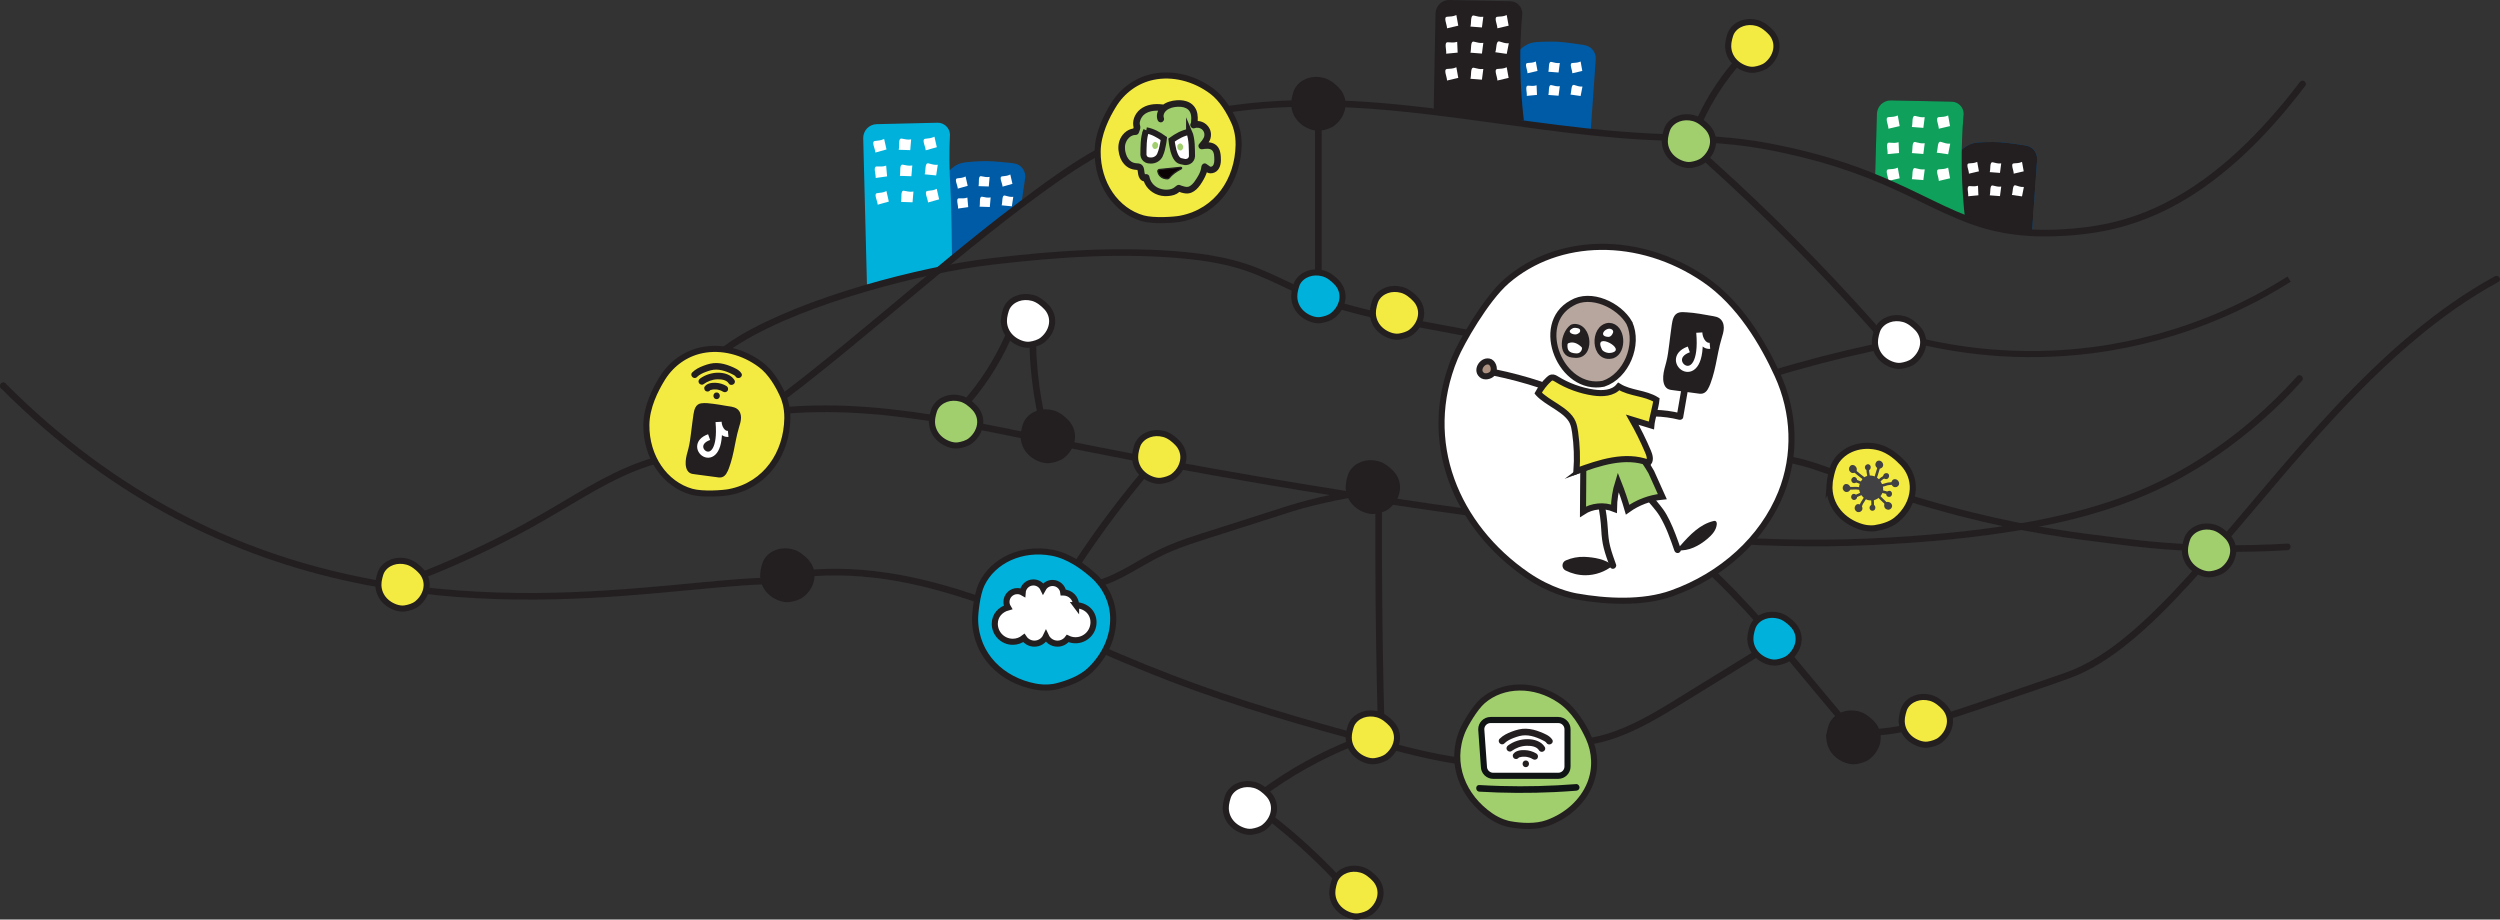 <?xml version="1.0" encoding="UTF-8"?><svg id="Layer_1" xmlns="http://www.w3.org/2000/svg" viewBox="0 0 1887.1 694.12"><rect x="0" y="0" width="1887.1" height="694.12" fill="#333333" stroke="none"/><path d="M2.5,293.78c3.22,0,3.22-5,0-5s-3.22,5,0,5h0Z" fill="#231f20"/><path d="M1727.92,210.68c-27.38,17.32-78.06,44.33-147.21,53.48-58.28,7.71-106.35-.35-136.02-7.74" fill="none" stroke="#231f20" stroke-miterlimit="10" stroke-width="4.6"/><path d="M1486.5,109.15c3.78-1.82,8.48-1.89,17.75-1.96,6.65-.05,12.19.75,23.27,2.36,1.81.26,5.14.79,7.48,3.32,1.86,2.01,2.92,4.75,2.71,7.72l-4,56.62-61.49-15.02,3.58-39.79c.27-3.03,1.57-5.87,3.67-8.08,1.79-1.87,4.1-3.75,7.05-5.17Z" fill="#005ba7"/><path d="M1486.21,123.34c-2.57.27.02,5.17.02,7.75,2.51-.59,5.03-1.17,7.54-1.76-.43-2.38-.86-4.75-1.28-7.13-2.53,1.09-3.53.85-6.28,1.14Z" fill="#fff"/><path d="M1504.26,122.52c-2.53-.52-1.55,4.93-2.32,7.4,2.57.2,5.15.4,7.72.6.31-2.4.62-4.79.94-7.19-2.75.27-3.63-.26-6.33-.81Z" fill="#fff"/><path d="M1520.02,123.34c-2.57.27.02,5.17.02,7.75,2.51-.59,5.03-1.17,7.54-1.76-.43-2.38-.86-4.75-1.28-7.13-2.53,1.09-3.53.85-6.28,1.14Z" fill="#fff"/><path d="M1486.68,140.46c-2.58-.08-.68,5.12-1.02,7.69,2.57-.24,5.14-.49,7.71-.73-.1-2.41-.21-4.83-.31-7.24-2.66.74-3.62.37-6.37.28Z" fill="#fff"/><path d="M1504.26,140.04c-2.53-.52-1.55,4.93-2.32,7.4,2.57.2,5.15.4,7.72.6.31-2.4.62-4.79.94-7.19-2.75.27-3.63-.26-6.33-.81Z" fill="#fff"/><path d="M1521.44,139.92c-2.49-.68-1.87,4.82-2.8,7.23,2.55.37,5.11.73,7.66,1.1.47-2.37.93-4.74,1.4-7.11-2.76.09-3.6-.49-6.26-1.22Z" fill="#fff"/><path d="M1415.39,133.91l1.37-48c.16-5.72,4.91-10.24,10.63-10.12l45.83.94c4.98.1,8.99,4.13,9.06,9.11-1.11,12.5-1.73,26.37-1.48,41.41.25,14.36,1.26,27.61,2.68,39.6-22.82-6.94-45.29-26.01-68.11-32.94Z" fill="#231f20"/><path d="M1425.44,88.44c-2.89.3.02,5.81.03,8.72,2.83-.66,5.65-1.32,8.48-1.98-.48-2.67-.96-5.35-1.44-8.02-2.85,1.23-3.97.96-7.06,1.28Z" fill="#fff"/><path d="M1445.74,87.52c-2.85-.59-1.74,5.55-2.61,8.32,2.89.23,5.78.45,8.68.68.35-2.69.7-5.39,1.05-8.08-3.09.31-4.08-.29-7.12-.91Z" fill="#fff"/><path d="M1463.46,88.44c-2.89.3.02,5.81.03,8.72,2.83-.66,5.65-1.32,8.48-1.98-.48-2.67-.96-5.35-1.44-8.02-2.85,1.23-3.97.96-7.06,1.28Z" fill="#fff"/><path d="M1425.97,107.68c-2.9-.09-.77,5.76-1.15,8.64,2.89-.27,5.78-.55,8.66-.82-.12-2.71-.23-5.43-.35-8.14-2.99.83-4.07.41-7.17.32Z" fill="#fff"/><path d="M1445.74,107.22c-2.85-.59-1.74,5.55-2.61,8.32,2.89.23,5.78.45,8.68.68.35-2.69.7-5.39,1.05-8.08-3.09.31-4.08-.29-7.12-.91Z" fill="#fff"/><path d="M1465.06,107.08c-2.8-.77-2.1,5.42-3.15,8.13,2.87.41,5.74.83,8.62,1.24.52-2.66,1.05-5.33,1.57-7.99-3.1.11-4.05-.55-7.04-1.37Z" fill="#fff"/><path d="M1425.44,127.84c-2.89.3.02,5.81.03,8.72,2.83-.66,5.65-1.32,8.48-1.98-.48-2.67-.96-5.35-1.44-8.02-2.85,1.23-3.97.96-7.06,1.28Z" fill="#fff"/><path d="M1445.74,126.92c-2.85-.59-1.74,5.55-2.61,8.32,2.89.23,5.78.45,8.68.68.35-2.69.7-5.39,1.05-8.08-3.09.31-4.08-.29-7.12-.91Z" fill="#fff"/><path d="M1463.46,127.84c-2.89.3.02,5.81.03,8.72,2.83-.66,5.65-1.32,8.48-1.98-.48-2.67-.96-5.35-1.44-8.02-2.85,1.23-3.97.96-7.06,1.28Z" fill="#fff"/><path d="M1153.31,33.37c3.78-1.82,8.48-1.89,17.75-1.96,6.65-.05,12.19.75,23.27,2.36,1.81.26,5.14.79,7.48,3.32,1.86,2.01,2.92,4.75,2.71,7.72l-3.8,53.85-64.76-7.82,6.65-44.22c.27-3.03,1.57-5.87,3.67-8.08,1.79-1.87,4.1-3.75,7.05-5.17Z" fill="#005ba7"/><path d="M1153.01,47.56c-2.57.27.02,5.17.02,7.75,2.51-.59,5.03-1.17,7.54-1.76-.43-2.38-.86-4.75-1.28-7.13-2.53,1.09-3.53.85-6.28,1.14Z" fill="#fff"/><path d="M1171.07,46.74c-2.53-.52-1.55,4.93-2.32,7.4,2.57.2,5.15.4,7.72.6.31-2.4.62-4.79.94-7.19-2.75.27-3.63-.26-6.33-.81Z" fill="#fff"/><path d="M1186.83,47.56c-2.57.27.02,5.17.02,7.75,2.51-.59,5.03-1.17,7.54-1.76-.43-2.38-.86-4.75-1.28-7.13-2.53,1.09-3.53.85-6.28,1.14Z" fill="#fff"/><path d="M1153.49,64.68c-2.58-.08-.68,5.12-1.02,7.69,2.57-.24,5.14-.49,7.71-.73-.1-2.41-.21-4.83-.31-7.24-2.66.74-3.62.37-6.37.28Z" fill="#fff"/><path d="M1171.07,64.26c-2.53-.52-1.55,4.93-2.32,7.4,2.57.2,5.15.4,7.72.6.31-2.4.62-4.79.94-7.19-2.75.27-3.63-.26-6.33-.81Z" fill="#fff"/><path d="M1188.25,64.14c-2.49-.68-1.87,4.82-2.8,7.23,2.55.37,5.11.73,7.66,1.1.47-2.37.93-4.74,1.4-7.11-2.76.09-3.6-.49-6.26-1.22Z" fill="#fff"/><path d="M1082.2,83.56l1.37-73.44c.16-5.72,4.91-10.24,10.63-10.12l45.83.94c4.98.1,8.99,4.13,9.06,9.11-1.11,12.5-1.73,26.37-1.48,41.41.25,14.36,1.26,27.61,2.68,39.6-24.11-1.57-45.29-.57-68.11-7.5Z" fill="#231f20"/><path d="M1092.25,12.65c-2.89.3.02,5.81.03,8.72,2.83-.66,5.65-1.32,8.48-1.98-.48-2.67-.96-5.35-1.44-8.02-2.85,1.23-3.97.96-7.06,1.28Z" fill="#fff"/><path d="M1112.55,11.73c-2.85-.59-1.74,5.55-2.61,8.32,2.89.23,5.78.45,8.68.68.35-2.69.7-5.39,1.05-8.08-3.09.31-4.08-.29-7.12-.91Z" fill="#fff"/><path d="M1130.26,12.65c-2.89.3.02,5.81.03,8.72,2.83-.66,5.65-1.32,8.48-1.98-.48-2.67-.96-5.35-1.44-8.02-2.85,1.23-3.97.96-7.06,1.28Z" fill="#fff"/><path d="M1092.78,31.9c-2.9-.09-.77,5.76-1.15,8.64,2.89-.27,5.78-.55,8.66-.82-.12-2.71-.23-5.43-.35-8.14-2.99.83-4.07.41-7.17.32Z" fill="#fff"/><path d="M1112.55,31.44c-2.85-.59-1.74,5.55-2.61,8.32,2.89.23,5.78.45,8.68.68.35-2.69.7-5.39,1.05-8.08-3.09.31-4.08-.29-7.12-.91Z" fill="#fff"/><path d="M1131.87,31.3c-2.8-.77-2.1,5.42-3.15,8.13,2.87.41,5.74.83,8.62,1.24.52-2.66,1.05-5.33,1.57-7.99-3.1.11-4.05-.55-7.04-1.37Z" fill="#fff"/><path d="M1092.25,52.06c-2.89.3.02,5.81.03,8.72,2.83-.66,5.65-1.32,8.48-1.98-.48-2.67-.96-5.35-1.44-8.02-2.85,1.23-3.97.96-7.06,1.28Z" fill="#fff"/><path d="M1112.55,51.14c-2.85-.59-1.74,5.55-2.61,8.32,2.89.23,5.78.45,8.68.68.35-2.69.7-5.39,1.05-8.08-3.09.31-4.08-.29-7.12-.91Z" fill="#fff"/><path d="M1130.26,52.06c-2.89.3.02,5.81.03,8.72,2.83-.66,5.65-1.32,8.48-1.98-.48-2.67-.96-5.35-1.44-8.02-2.85,1.23-3.97.96-7.06,1.28Z" fill="#fff"/><path d="M722.29,124.44c3.69-1.98,8.39-2.26,17.65-2.74,6.64-.35,12.21.21,23.35,1.33,1.82.18,5.17.56,7.61,2.98,1.94,1.93,3.12,4.62,3.05,7.59l-2.96,19.99-58.38,46.98-.43-62.42c.14-3.04,1.3-5.94,3.31-8.23,1.7-1.95,3.93-3.93,6.81-5.48Z" fill="#005ba7"/><path d="M722.63,134.62c-2.56.38.24,5.16.37,7.75,2.48-.7,4.97-1.4,7.45-2.09-.53-2.36-1.06-4.71-1.6-7.07-2.48,1.2-3.49,1.01-6.22,1.42Z" fill="#fff"/><path d="M740.63,133.01c-2.55-.41-1.33,5-2,7.49,2.58.09,5.16.17,7.74.26.21-2.41.41-4.81.62-7.22-2.73.39-3.63-.1-6.36-.53Z" fill="#fff"/><path d="M756.41,133.13c-2.56.38.24,5.16.37,7.75,2.48-.7,4.97-1.4,7.45-2.09-.53-2.36-1.06-4.71-1.6-7.07-2.48,1.2-3.49,1.01-6.22,1.42Z" fill="#fff"/><path d="M723.86,149.7c-2.58.04-.45,5.15-.68,7.72,2.56-.36,5.11-.71,7.67-1.07-.21-2.41-.42-4.81-.63-7.22-2.62.86-3.6.53-6.36.57Z" fill="#fff"/><path d="M741.41,148.51c-2.55-.41-1.33,5-2,7.49,2.58.09,5.16.17,7.74.26.21-2.41.41-4.81.62-7.22-2.73.39-3.63-.1-6.36-.53Z" fill="#fff"/><path d="M758.56,147.63c-2.52-.57-1.65,4.9-2.48,7.35,2.57.25,5.14.51,7.7.76.36-2.39.72-4.78,1.08-7.17-2.75.22-3.62-.33-6.31-.94Z" fill="#fff"/><path d="M654.42,214.95l-2.83-110.65c-.09-5.72,4.45-10.45,10.18-10.58l45.83-1.08c4.98-.12,9.16,3.73,9.46,8.7-.55,12.53-.57,26.42.36,41.43.88,14.33,1.18,52.87,1.18,52.87-5.28,3.48-11.64,7.06-19.09,10.18-17.69,7.41-33.89,9.04-45.08,9.13Z" fill="#00b1dc"/><path d="M660.38,106.44c-2.87.43.27,5.81.41,8.71,2.79-.78,5.59-1.57,8.38-2.35-.6-2.65-1.2-5.3-1.8-7.95-2.79,1.35-3.93,1.13-7,1.59Z" fill="#fff"/><path d="M680.62,104.62c-2.87-.46-1.5,5.62-2.24,8.43,2.9.1,5.8.2,8.7.29.23-2.71.46-5.41.69-8.12-3.07.44-4.09-.11-7.15-.6Z" fill="#fff"/><path d="M698.36,104.76c-2.87.43.27,5.81.41,8.71,2.79-.78,5.59-1.57,8.38-2.35-.6-2.65-1.2-5.3-1.8-7.95-2.79,1.35-3.93,1.13-7,1.59Z" fill="#fff"/><path d="M661.76,125.65c-2.91.04-.51,5.79-.76,8.69,2.87-.4,5.75-.8,8.62-1.2-.24-2.71-.47-5.41-.71-8.12-2.95.96-4.04.59-7.15.64Z" fill="#fff"/><path d="M681.49,124.31c-2.87-.46-1.5,5.62-2.24,8.43,2.9.1,5.8.2,8.7.29.23-2.71.46-5.41.69-8.12-3.07.44-4.09-.11-7.15-.6Z" fill="#fff"/><path d="M700.78,123.31c-2.83-.64-1.86,5.51-2.79,8.26,2.89.29,5.77.57,8.66.86.41-2.69.81-5.37,1.22-8.06-3.09.24-4.07-.37-7.1-1.06Z" fill="#fff"/><path d="M662.12,145.8c-2.87.43.27,5.81.41,8.71,2.79-.78,5.59-1.57,8.38-2.35-.6-2.65-1.2-5.3-1.8-7.95-2.79,1.35-3.93,1.13-7,1.59Z" fill="#fff"/><path d="M682.36,143.99c-2.87-.46-1.5,5.62-2.24,8.43,2.9.1,5.8.2,8.7.29.23-2.71.46-5.41.69-8.12-3.07.44-4.09-.11-7.15-.6Z" fill="#fff"/><path d="M700.1,144.12c-2.87.43.27,5.81.41,8.71,2.79-.78,5.59-1.57,8.38-2.35-.6-2.65-1.2-5.3-1.8-7.95-2.79,1.35-3.93,1.13-7,1.59Z" fill="#fff"/><path d="M1486.5,109.15c3.78-1.82,8.48-1.89,17.75-1.96,6.65-.05,12.19.75,23.27,2.36,1.81.26,5.14.79,7.48,3.32,1.86,2.01,2.92,4.75,2.71,7.72l-4,56.62-61.49-15.02,3.58-39.79c.27-3.03,1.57-5.87,3.67-8.08,1.79-1.87,4.1-3.75,7.05-5.17Z" fill="#231f20"/><path d="M1486.21,123.34c-2.57.27.02,5.17.02,7.75,2.51-.59,5.03-1.17,7.54-1.76-.43-2.38-.86-4.75-1.28-7.13-2.53,1.09-3.53.85-6.28,1.14Z" fill="#fff"/><path d="M1504.26,122.52c-2.53-.52-1.55,4.93-2.32,7.4,2.57.2,5.15.4,7.72.6.31-2.4.62-4.79.94-7.19-2.75.27-3.63-.26-6.33-.81Z" fill="#fff"/><path d="M1520.02,123.34c-2.57.27.02,5.17.02,7.75,2.51-.59,5.03-1.17,7.54-1.76-.43-2.38-.86-4.75-1.28-7.13-2.53,1.09-3.53.85-6.28,1.14Z" fill="#fff"/><path d="M1486.68,140.46c-2.58-.08-.68,5.12-1.02,7.69,2.57-.24,5.14-.49,7.71-.73-.1-2.41-.21-4.83-.31-7.24-2.66.74-3.62.37-6.37.28Z" fill="#fff"/><path d="M1504.26,140.04c-2.53-.52-1.55,4.93-2.32,7.4,2.57.2,5.15.4,7.72.6.31-2.4.62-4.79.94-7.19-2.75.27-3.63-.26-6.33-.81Z" fill="#fff"/><path d="M1521.44,139.92c-2.49-.68-1.87,4.82-2.8,7.23,2.55.37,5.11.73,7.66,1.1.47-2.37.93-4.74,1.4-7.11-2.76.09-3.6-.49-6.26-1.22Z" fill="#fff"/><path d="M1415.39,133.91l1.37-48c.16-5.72,4.91-10.24,10.63-10.12l45.83.94c4.98.1,8.99,4.13,9.06,9.11-1.11,12.5-1.73,26.37-1.48,41.41.25,14.36,1.26,27.61,2.68,39.6-22.82-6.94-45.29-26.01-68.11-32.94Z" fill="#0fa15c"/><path d="M1425.44,88.44c-2.89.3.02,5.81.03,8.72,2.83-.66,5.65-1.32,8.48-1.98-.48-2.67-.96-5.35-1.44-8.02-2.85,1.23-3.97.96-7.06,1.28Z" fill="#fff"/><path d="M1445.74,87.52c-2.85-.59-1.74,5.55-2.61,8.32,2.89.23,5.78.45,8.68.68.35-2.69.7-5.39,1.05-8.08-3.09.31-4.08-.29-7.12-.91Z" fill="#fff"/><path d="M1463.46,88.44c-2.89.3.02,5.81.03,8.72,2.83-.66,5.65-1.32,8.48-1.98-.48-2.67-.96-5.35-1.44-8.02-2.85,1.23-3.97.96-7.06,1.28Z" fill="#fff"/><path d="M1425.97,107.68c-2.9-.09-.77,5.76-1.15,8.64,2.89-.27,5.78-.55,8.66-.82-.12-2.71-.23-5.43-.35-8.14-2.99.83-4.07.41-7.17.32Z" fill="#fff"/><path d="M1445.74,107.22c-2.85-.59-1.74,5.55-2.61,8.32,2.89.23,5.78.45,8.68.68.35-2.69.7-5.39,1.05-8.08-3.09.31-4.08-.29-7.12-.91Z" fill="#fff"/><path d="M1465.06,107.08c-2.8-.77-2.1,5.42-3.15,8.13,2.87.41,5.74.83,8.62,1.24.52-2.66,1.05-5.33,1.57-7.99-3.1.11-4.05-.55-7.04-1.37Z" fill="#fff"/><path d="M1425.44,127.84c-2.89.3.02,5.81.03,8.72,2.83-.66,5.65-1.32,8.48-1.98-.48-2.67-.96-5.35-1.44-8.02-2.85,1.23-3.97.96-7.06,1.28Z" fill="#fff"/><path d="M1445.74,126.92c-2.85-.59-1.74,5.55-2.61,8.32,2.89.23,5.78.45,8.68.68.35-2.69.7-5.39,1.05-8.08-3.09.31-4.08-.29-7.12-.91Z" fill="#fff"/><path d="M1463.46,127.84c-2.89.3.02,5.81.03,8.72,2.83-.66,5.65-1.32,8.48-1.98-.48-2.67-.96-5.35-1.44-8.02-2.85,1.23-3.97.96-7.06,1.28Z" fill="#fff"/><path d="M592.68,301.58c16.85-12.72,33.28-25.99,49.59-39.39,17.75-14.58,35.35-29.34,53-44.02,17.04-14.18,34.12-28.32,51.49-42.1s35.94-28.02,54.65-40.97c20.2-13.97,41.49-26.12,64.57-34.67,22.14-8.2,45.33-13.51,68.73-16.53,23.74-3.06,47.73-3.87,71.64-3.22,25.5.7,50.92,3.12,76.24,6.19s52.82,7.12,79.24,10.61,52.54,6.5,78.97,7.98,52.85,1.46,79.02,5.16c12.24,1.73,24.39,4.24,36.41,7.1,10.16,2.41,20.24,5.17,30.19,8.34,15.88,5.05,31.14,11.13,46.15,18.06,12.1,5.58,23.95,11.69,36.08,17.21,11.5,5.23,23.29,9.83,35.6,12.77,14.34,3.43,29.13,4.65,43.86,4.33,14.5-.31,29.13-1.73,43.33-4.73,12.89-2.73,25.42-6.92,37.43-12.32,14.88-6.7,28.85-15.31,41.86-25.15,16.72-12.65,31.92-27.2,45.88-42.83,8.27-9.26,16.1-18.89,23.6-28.77.82-1.08.17-2.8-.9-3.42-1.28-.75-2.6-.18-3.42.9-14.35,18.88-30.03,36.85-47.51,52.9-13.31,12.22-27.7,23.29-43.33,32.4-12.55,7.32-25.2,13.04-38.98,17.32-5.8,1.8-11.69,3.3-17.65,4.5-2.79.56-5.6,1.06-8.41,1.5-.63.1-1.27.19-1.9.28-.3.04-.59.09-.89.13-.2.03-.39.05-.59.08-.67.09.55-.07-.12.02-1.41.19-2.82.36-4.23.52-16.65,1.88-33.53,2.51-50.2.5-.89-.11-1.65-.21-2.17-.28-.84-.12-1.69-.24-2.53-.37-1.69-.26-3.37-.55-5.05-.87-3.2-.61-6.37-1.32-9.52-2.14-6.02-1.56-11.94-3.5-17.75-5.72-5.9-2.26-10.91-4.46-16.82-7.21s-11.64-5.56-17.44-8.38c-13.51-6.57-27.13-12.89-41.14-18.32-18.47-7.16-37.5-12.79-56.82-17.16-12.28-2.78-24.67-5.17-37.17-6.73s-26.18-2.43-39.31-3.02-26.65-1.01-39.95-1.84-26.39-2.02-39.54-3.45c-26.35-2.87-52.58-6.66-78.84-10.25-26.37-3.61-52.78-7.02-79.32-9.08-23.92-1.86-47.96-2.54-71.93-1.34s-47.65,4.25-70.83,9.97c-23.2,5.72-45.73,14.18-66.67,25.72-22,12.12-42.16,27.2-62.17,42.3-16.87,12.73-33.35,25.95-49.69,39.35-17.69,14.5-35.22,29.2-52.8,43.83s-34.22,28.43-51.62,42.28c-7.54,6-15.13,11.94-22.83,17.75-1.08.81-1.64,2.16-.9,3.42.62,1.06,2.34,1.72,3.42.9h0Z" fill="#231f20"/><path d="M1380.95,557.74c6.62-.57,13.25-1.04,19.88-1.47,4.92-.31,9.83-.59,14.74-.97,4.37-.34,8.73-.78,13.07-1.41s8.95-1.53,13.36-2.57c5.82-1.37,11.59-2.99,17.32-4.71,8.09-2.42,16.13-5.03,24.15-7.68,11.38-3.76,22.73-7.64,34.07-11.53,14.97-5.14,30.03-10.08,44.89-15.54,7.97-2.92,15.57-6.77,22.8-11.2,7.96-4.88,15.49-10.45,22.72-16.36,7.89-6.45,15.41-13.35,22.69-20.49,7.89-7.73,15.49-15.73,22.94-23.88,7.97-8.71,15.75-17.59,23.45-26.54,8.1-9.41,16.12-18.89,24.14-28.37s16.68-19.72,25.1-29.52,17.2-19.84,26-29.58,17.99-19.59,27.31-29.08c9.26-9.43,18.75-18.63,28.55-27.49s19.54-17.11,29.83-25.04,20.8-15.29,31.77-22.09c5.28-3.28,10.66-6.41,16.12-9.38,2.83-1.54.31-5.86-2.52-4.32-11.26,6.13-22.14,12.94-32.65,20.28s-21.09,15.54-31.12,23.95-19.82,17.32-29.29,26.45-18.79,18.66-27.85,28.31-17.87,19.44-26.59,29.36-17.06,19.67-25.48,29.59-16.35,19.34-24.55,29-15.75,18.48-23.78,27.58c-7.54,8.55-15.2,17-23.08,25.24-7.34,7.67-14.89,15.17-22.75,22.31-3.68,3.34-7.43,6.6-11.27,9.75s-6.96,5.58-10.91,8.44c-7.1,5.13-14.53,9.82-22.39,13.7-1.86.92-3.74,1.79-5.65,2.62-.2.09-.4.17-.6.25.48-.2-.18.07-.3.12-.49.2-.99.41-1.49.6-.92.37-1.85.72-2.78,1.06-7.72,2.81-15.53,5.4-23.3,8.09-13.34,4.61-26.68,9.22-40.05,13.75-9.53,3.22-19.06,6.42-28.65,9.46-6.72,2.13-13.46,4.2-20.26,6.05-4.93,1.34-9.89,2.55-14.9,3.51-2.12.41-4.25.76-6.38,1.07-.24.03-.48.07-.71.1-.33.05-1.12.14-.27.04-.51.06-1.02.13-1.53.2-1.04.13-2.08.24-3.11.35-4.41.46-8.84.76-13.26,1.04-5.64.36-11.27.7-16.91,1.11-3.51.26-7.01.53-10.51.83-1.35.11-2.5,1.07-2.5,2.5,0,1.26,1.15,2.62,2.5,2.5h0Z" fill="#231f20"/><path d="M614.36,434.88c24.58-1.66,49.22.69,73.28,5.82,24.39,5.19,48.13,13.05,71.39,21.97,23.59,9.05,46.73,19.24,69.92,29.25,23.97,10.35,48.06,20.35,72.63,29.21,25.54,9.21,51.42,17.43,77.47,25.06s52.31,14.69,78.59,21.55c13.02,3.4,26.11,6.33,39.4,8.48,12.84,2.07,25.76,3.58,38.7,4.79s26.26,2.18,39.4,3.18c3.43.26,6.85.53,10.28.8,1.6.13,3.22.34,4.83.35,1.81.02,4-.59,4.02-2.84.01-2.92-4.56-4.26-6.68-5.17s-4.21-1.78-6.31-2.66c-.25-.11-.5-.21-.75-.32-.16-.07-1.01-.43-.32-.13-.57-.24-1.13-.48-1.7-.72-1.09-.47-2.17-.94-3.26-1.42-3.76-1.68-7.5-3.43-10.88-5.79-.41-.29.5.44,0,0-.13-.12-.28-.23-.41-.35-.24-.22-.45-.46-.68-.68-.38-.38.14.28.11.14-.02-.1-.14-.2-.19-.3-.28-.58.13.69,0-.09.03.18.04.81.07.34,0-.18-.18.82-.04.35.12-.41-.34.68-.12.29.27-.48-.44.52-.14.16.47-.55-.49.2.13-.11.13-.06.27-.14.39-.21.61-.36-.5.14.06-.03.87-.26,1.71-.52,2.6-.69.28-.05.55-.1.83-.15.2-.03,1.07-.15.43-.07.77-.1,1.53-.18,2.3-.24,1.35-.12,2.5-1.06,2.5-2.5,0-1.26-1.15-2.62-2.5-2.5-3.38.3-10.26.54-11.33,4.83-.9,3.6,3.29,6.18,5.86,7.7,3.88,2.29,8.07,4.07,12.21,5.84,2.22.95,4.45,1.87,6.68,2.81.11.05.23.1.34.14.32.14-.6-.25-.13-.05.22.09.44.19.66.28.46.19.91.39,1.37.59.76.33,1.51.66,2.26,1.02.57.27,1.14.54,1.69.85.2.11.39.25.59.36.56.31-.5-.51-.07-.04.26.28-.43-.62-.27-.36-.13-.22-.3-.78-.29-1.1,0-.85.46-1.59,1.14-2.01-.33.2.75-.28.4-.16-.58.18.76,0,.12,0-.28,0-.56.02-.84.01-5.21-.12-10.45-.81-15.65-1.21-6.58-.5-13.15-.99-19.73-1.51-26.01-2.05-52.02-4.65-77.54-10.25-13.31-2.92-26.47-6.61-39.64-10.12-13.05-3.48-26.08-7.03-39.07-10.7-26.13-7.38-52.12-15.26-77.82-24.04-24.99-8.53-49.6-18.05-73.9-28.38-23.38-9.93-46.57-20.31-70.11-29.87-23.2-9.42-46.78-18.07-71.02-24.44-23.87-6.27-48.45-10.28-73.16-10.49-6.03-.05-12.06.13-18.07.53-1.35.09-2.5,1.08-2.5,2.5,0,1.28,1.15,2.59,2.5,2.5h0Z" fill="#231f20"/><path d="M592.21,312.34c21.8-1.88,43.74-1.58,65.54.19,21.84,1.77,43.53,4.99,65.08,8.85s43.24,8.42,64.82,12.85c21.66,4.45,43.34,8.77,65.06,12.93,21.72,4.16,43.47,8.18,65.25,12.06s43.58,7.6,65.4,11.18,43.68,7.01,65.55,10.29,43.77,6.42,65.68,9.41,44.03,5.87,66.08,8.56,44.2,5.19,66.35,7.29,44.31,3.81,66.51,4.94c22.18,1.13,44.39,1.68,66.6,1.46s43.34-1.25,64.96-2.84c18.57-1.36,37.12-3.18,55.58-5.66,15.73-2.11,31.39-4.69,46.92-7.99,13.15-2.79,26.2-6.1,39.03-10.08,11.28-3.5,22.37-7.55,33.23-12.2,9.61-4.11,19-8.71,28.13-13.81,11.95-6.68,23.44-14.18,34.47-22.29,14.54-10.69,28.29-22.45,41.08-35.18,4.83-4.8,9.51-9.73,14.07-14.79,2.15-2.39-1.38-5.93-3.54-3.54-10.37,11.51-21.45,22.38-33.19,32.49-13.61,11.72-28.12,22.42-43.39,31.89-8.54,5.3-17.34,10.18-26.37,14.59-10.04,4.91-19.49,8.87-29.99,12.68-11.76,4.27-23.75,7.88-35.86,10.97-14.17,3.62-28.51,6.54-42.92,8.96-16.86,2.83-33.82,4.98-50.83,6.67-20.34,2.02-40.75,3.44-61.16,4.32-22.11.95-44.24,1.06-66.36.5s-44.24-1.78-66.32-3.47-44.16-3.86-66.19-6.32c-22.07-2.46-44.12-5.2-66.14-8.07-21.87-2.85-43.73-5.84-65.56-8.99-21.81-3.14-43.6-6.43-65.37-9.86s-43.51-7.01-65.23-10.74c-21.72-3.72-43.41-7.59-65.08-11.61-21.75-4.03-43.47-8.21-65.16-12.53-21.63-4.31-43.21-8.87-64.83-13.2-21.51-4.31-43.09-8.32-64.84-11.27s-43.49-4.89-65.36-4.95c-10.58-.03-21.16.38-31.69,1.29-1.35.12-2.5,1.07-2.5,2.5,0,1.26,1.15,2.62,2.5,2.5h0Z" fill="#231f20"/><path d="M1271.03,108.23c21.51,18.8,42.52,38.18,62.98,58.12,20.46,19.94,40.38,40.43,59.73,61.45,10.89,11.83,21.6,23.83,32.12,35.99.88,1.02,2.63.91,3.54,0,1.01-1.01.89-2.51,0-3.54-18.7-21.6-37.98-42.69-57.83-63.25s-40.24-40.57-61.17-60.02c-11.78-10.95-23.73-21.71-35.84-32.29-1.02-.89-2.54-1-3.54,0-.91.91-1.02,2.64,0,3.54h0Z" fill="#231f20"/><path d="M542.88,270.39c5.01-4.24,10.53-8.05,16.36-11.63,6.55-4.02,13.34-7.63,20.24-10.99,15.61-7.59,31.83-13.87,48.25-19.46s34.52-10.88,52.07-15.29c15.93-4,31.99-7.48,48.19-10.22,3.46-.58,6.93-1.13,10.4-1.63s6.75-.91,10.62-1.37c12.42-1.47,24.86-2.79,37.32-3.86,24.73-2.13,49.57-3.28,74.4-2.67,12.3.3,24.59,1.01,36.83,2.3s23.59,3.17,35.05,6.37,22.16,7.91,32.82,12.97c9.48,4.49,18.89,9.15,28.73,12.81,18.04,6.71,36.91,11.15,55.72,15.12,19.05,4.02,38.24,7.35,57.36,11.03,4.1.79,8.2,1.6,12.29,2.44,1.32.27,2.7-.39,3.08-1.75.34-1.24-.42-2.8-1.75-3.08-18.43-3.82-36.99-6.97-55.46-10.59-19.52-3.83-39.06-8-58.06-13.96-8.74-2.74-17.26-5.97-25.58-9.81-10.85-5-21.5-10.45-32.62-14.86-22.63-8.97-47.03-11.85-71.17-13.27s-49.97-.98-74.89.68c-12.4.82-24.78,1.94-37.14,3.24-9.81,1.04-19.64,2.1-29.4,3.52-15.55,2.27-30.98,5.37-46.28,8.93-17.5,4.07-34.86,8.8-51.99,14.24-17.14,5.44-34.07,11.59-50.52,18.87-14.09,6.23-28.02,13.28-40.56,22.3-2.69,1.93-5.31,3.96-7.83,6.1-1.03.87-.9,2.64,0,3.54,1.02,1.02,2.5.88,3.54,0h0Z" fill="#231f20"/><path d="M992.68,95.55v122.09c0,3.22,5,3.22,5,0v-122.09c0-3.22-5-3.22-5,0h0Z" fill="#231f20"/><path d="M1038.16,387.63c-.06,21.05,0,42.1.18,63.15s.48,42.1.91,63.15c.24,11.81.52,23.63.83,35.44.09,3.21,5.09,3.22,5,0-.56-21.04-1-42.09-1.32-63.14s-.51-42.1-.59-63.15c-.04-11.82-.04-23.63-.01-35.45,0-3.22-4.99-3.22-5,0h0Z" fill="#231f20"/><path d="M1036.29,368.44c-4.81.22-9.61.96-14.36,1.74-5.99.98-11.94,2.15-17.87,3.42-11.02,2.35-21.92,5.06-32.66,8.5-17.12,5.47-34.23,10.94-51.35,16.42s-33.01,10.09-48.35,17.97c-13.77,7.07-26.63,16.27-41.45,21.12-1.83.6-3.68,1.12-5.55,1.58-3.12.76-1.8,5.58,1.33,4.82,15.27-3.72,28.54-12.41,42.12-19.95,7.16-3.97,14.53-7.45,22.19-10.36s16.08-5.58,24.18-8.17c17.12-5.47,34.23-10.94,51.35-16.42,6.02-1.92,12.01-3.94,18.11-5.58,5.43-1.46,10.9-2.78,16.38-4.01,5.98-1.34,11.99-2.59,18.03-3.68,5.2-.94,9.99-1.75,15.04-2.2.95-.09,1.91-.15,2.86-.2,3.2-.14,3.22-5.14,0-5h0Z" fill="#231f20"/><path d="M814.65,427.8c16.22-24.72,33.93-48.45,53.04-71.01,5.41-6.39,10.94-12.68,16.57-18.89,2.16-2.38-1.37-5.92-3.54-3.54-20.15,22.21-38.95,45.64-56.25,70.14-4.83,6.84-9.54,13.76-14.14,20.77-1.77,2.7,2.56,5.21,4.32,2.52h0Z" fill="#231f20"/><path d="M776.97,251.3c-.08,20.8,2.04,41.6,6.31,61.95,1.2,5.72,2.57,11.4,4.11,17.04.84,3.1,5.67,1.78,4.82-1.33-5.37-19.72-8.69-39.97-9.8-60.38-.32-5.76-.46-11.52-.43-17.28.01-3.22-4.99-3.22-5,0h0Z" fill="#231f20"/><path d="M758.76,253.22c-8.21,18.44-19.22,35.62-32.66,50.69-3.8,4.26-7.78,8.35-11.93,12.26-2.34,2.21,1.2,5.74,3.54,3.54,14.93-14.09,27.69-30.51,37.65-48.46,2.8-5.05,5.37-10.23,7.72-15.51.55-1.23.36-2.69-.9-3.42-1.07-.62-2.87-.34-3.42.9h0Z" fill="#231f20"/><path d="M1030.5,554.43c-24.74,8.86-48.34,20.85-70.02,35.71-6.13,4.2-12.09,8.63-17.9,13.26-1.06.84-.88,2.66,0,3.54,1.04,1.04,2.48.84,3.54,0,20.11-15.99,42.32-29.36,65.81-39.75,6.54-2.89,13.18-5.52,19.91-7.93,1.27-.45,2.12-1.7,1.75-3.08-.34-1.23-1.8-2.2-3.08-1.75h0Z" fill="#231f20"/><path d="M942.2,607.93c18.54,13.21,36.05,27.87,52.33,43.78,4.57,4.47,9.04,9.04,13.42,13.7,2.21,2.35,5.74-1.19,3.54-3.54-15.73-16.76-32.74-32.29-50.87-46.42-5.21-4.06-10.5-8.01-15.88-11.84-1.1-.78-2.78-.19-3.42.9-.73,1.26-.21,2.63.9,3.42h0Z" fill="#231f20"/><path d="M1281.18,425.08c16.42,14.84,31.76,30.81,46.47,47.34,14.51,16.31,28.42,33.14,42.38,49.93,8.01,9.64,16.03,19.27,24.18,28.79.88,1.03,2.63.9,3.54,0,1.02-1.02.88-2.51,0-3.54-14.42-16.85-28.44-34.03-42.7-51.01-14.02-16.69-28.3-33.19-43.43-48.91-8.67-9.01-17.62-17.76-26.9-26.14-2.38-2.15-5.93,1.37-3.54,3.54h0Z" fill="#231f20"/><path d="M1342.25,348.41c17,1.3,33.02,8.06,48.92,13.73s31.14,10.78,46.87,15.64c13.44,4.15,26.97,8.03,40.58,11.57,11.63,3.02,23.33,5.79,35.09,8.27,10.05,2.12,20.14,4.02,30.27,5.72,8.82,1.48,17.66,2.79,26.52,3.99,7.95,1.08,15.91,2.07,23.87,3.07,9.94,1.24,19.87,2.48,29.84,3.4,13.58,1.25,27.19,2.07,40.82,2.48,16.19.48,32.4.37,48.59-.3,4.33-.18,8.65-.4,12.97-.66,3.2-.19,3.22-5.19,0-5-16.77,1-33.58,1.42-50.39,1.2-14.28-.19-28.55-.82-42.78-1.93-11.27-.88-22.5-2.09-33.71-3.51-7.6-.96-15.2-1.89-22.8-2.89-1.01-.13-2.02-.27-3.02-.4-.23-.03-.45-.06-.68-.09-.11-.02-.23-.03-.34-.05.48.06.08.01-.02,0-.53-.07-1.07-.14-1.6-.22-2.1-.29-4.2-.58-6.3-.88-4.41-.63-8.82-1.29-13.22-1.99-9.85-1.56-19.67-3.32-29.45-5.28-11.38-2.28-22.7-4.83-33.96-7.63-13.17-3.27-26.27-6.88-39.28-10.76-15.24-4.54-30.36-9.45-45.38-14.65-8.19-2.83-16.32-5.81-24.48-8.72-8.02-2.87-16.14-5.59-24.49-7.33-4.11-.85-8.27-1.46-12.45-1.78-1.35-.1-2.5,1.22-2.5,2.5,0,1.44,1.15,2.4,2.5,2.5h0Z" fill="#231f20"/><path d="M1333.83,285.97c26.08-8.04,52.49-14.99,79.15-20.78,7.46-1.62,14.94-3.15,22.43-4.6,1.33-.26,2.08-1.85,1.75-3.08-.38-1.39-1.74-2-3.08-1.75-26.79,5.17-53.37,11.46-79.63,18.89-7.35,2.08-14.67,4.24-21.96,6.49-3.07.95-1.76,5.77,1.33,4.82h0Z" fill="#231f20"/><path d="M1282.86,97.56c6.81-16.35,16.1-31.75,27.38-45.39,3.25-3.93,6.66-7.72,10.22-11.36,2.25-2.3-1.28-5.84-3.54-3.54-12.89,13.19-23.83,28.31-32.29,44.7-2.4,4.66-4.59,9.43-6.6,14.27-.52,1.25.56,2.75,1.75,3.08,1.44.4,2.55-.49,3.08-1.75h0Z" fill="#231f20"/><path d="M1185.75,563.23c21.11.01,41.05-7.91,59.37-17.79,9.42-5.08,18.53-10.72,27.64-16.33,10.02-6.17,20.05-12.34,30.07-18.51,11.29-6.95,22.59-13.9,33.88-20.86,2.74-1.68.23-6.01-2.52-4.32-19.9,12.25-39.81,24.51-59.71,36.76-17.83,10.97-35.69,22.6-55.48,29.76-10.68,3.86-21.85,6.29-33.24,6.28-3.22,0-3.22,5,0,5h0Z" fill="#231f20"/><path d="M516.04,341.1c-14.63,1.42-28.68,5.59-42.17,11.31s-26.5,13.01-39.21,20.48c-13.11,7.71-26.11,15.58-39.46,22.86s-28.14,14.7-42.57,21.32c-14.45,6.63-29.12,12.75-43.99,18.35-1.83.69-3.66,1.37-5.5,2.05-1.27.47-2.13,1.7-1.75,3.08.34,1.22,1.8,2.21,3.08,1.75,14.95-5.5,29.72-11.5,44.27-18,14.42-6.44,28.63-13.37,42.58-20.78s26.83-15,40.05-22.86,25.25-14.88,38.54-21.04,26.78-10.81,41.04-12.9c1.69-.25,3.39-.44,5.1-.61,1.34-.13,2.5-1.06,2.5-2.5,0-1.25-1.15-2.63-2.5-2.5h0Z" fill="#231f20"/><path d="M584.36,436c-11.44,0-22.87.81-34.27,1.75-14.08,1.16-28.15,2.58-42.22,3.89-16.25,1.51-32.51,2.91-48.8,3.95-18.23,1.17-36.49,1.91-54.75,2.02-19.7.12-39.41-.48-59.06-1.97-21.03-1.59-41.78-4.19-62.5-7.98-21.94-4.02-43.64-9.34-64.91-16.05-22.66-7.15-44.82-15.88-66.24-26.17-23.04-11.07-45.21-23.91-66.33-38.3-23.17-15.8-45.03-33.48-65.52-52.62-5.26-4.91-10.42-9.92-15.5-15.02-2.27-2.28-5.81,1.25-3.54,3.54,10.43,10.47,21.24,20.57,32.43,30.23s21.7,18.04,33.05,26.43c10.77,7.96,21.83,15.52,33.18,22.63s22.1,13.29,33.51,19.29,22.06,11.08,33.38,16,22.2,9.21,33.53,13.22c10.89,3.85,21.9,7.33,33.02,10.44s21.68,5.7,32.64,8.03c10.64,2.27,21.35,4.23,32.11,5.88,10.56,1.62,21.17,2.97,31.8,4.04s20.52,1.81,30.8,2.36,19.79.84,29.7.96,19.08.05,28.62-.17c9.14-.21,18.27-.57,27.39-1.04,8.68-.45,17.36-1.01,26.03-1.66,8.18-.61,16.36-1.29,24.53-2.02,7.63-.68,15.26-1.4,22.89-2.12,7.07-.67,14.14-1.35,21.21-1.98,6.39-.57,12.78-1.11,19.18-1.56,5.7-.4,11.41-.73,17.12-.9,2.51-.07,5.01-.12,7.52-.12,3.22,0,3.22-5,0-5h0Z" fill="#231f20"/><path d="M1098.24,269.95c-26.35,63.57,1.14,127.49,54.34,164.11,17.72,12.2,33.8,15.5,37.08,16.09,22.93,4.15,50.53,5.46,72.26-2.27,38.08-13.54,68.65-41.34,82.48-75.73,11.58-28.81,10.27-60.78-2.68-89.12-10.66-23.33-28.29-53.85-55.08-72.11-49.24-33.56-110.45-32.4-149.32,1.24-15.77,13.64-34.52,46.78-39.08,57.78Z" fill="#fff" stroke="#231f20" stroke-miterlimit="10" stroke-width="4.6"/><path d="M1103.95,551.66c-10.31,24.87.45,49.87,21.26,64.2,6.93,4.77,13.22,6.06,14.5,6.29,8.97,1.62,19.77,2.14,28.27-.89,14.9-5.3,26.86-16.17,32.27-29.62,4.53-11.27,4.02-23.78-1.05-34.86-4.17-9.12-11.07-21.07-21.55-28.21-19.26-13.13-43.2-12.67-58.41.49-6.17,5.34-13.5,18.3-15.29,22.6Z" fill="#a1cf6d" stroke="#231f20" stroke-miterlimit="10" stroke-width="4.6"/><path d="M736.04,468.03c.58,26.91,20.49,45.47,45.3,50.21,8.27,1.58,14.55.23,15.81-.08,8.86-2.13,18.96-6,25.52-12.19,11.5-10.85,18.07-25.62,17.61-40.11-.39-12.14-5.89-23.38-15-31.49-7.49-6.67-18.61-14.83-31.08-17.15-22.92-4.26-44.65,5.79-53.27,23.96-3.5,7.37-4.99,22.19-4.89,26.84Z" fill="#00b1dc" stroke="#231f20" stroke-miterlimit="10" stroke-width="4.6"/><path d="M1380.98,365.35c-1.04,16.23,10,28.43,24.7,32.56,4.9,1.37,8.75.88,9.52.77,5.45-.83,11.72-2.64,15.99-6.03,7.48-5.94,12.2-14.5,12.66-23.24.39-7.33-2.35-14.38-7.41-19.73-4.17-4.4-10.45-9.88-17.83-11.92-13.58-3.74-27.18,1.19-33.31,11.69-2.48,4.26-4.15,13.1-4.33,15.91Z" fill="#f4eb42" stroke="#231f20" stroke-miterlimit="10" stroke-width="4.6"/><path d="M1415.3,256.83c-.6,9.4,5.79,16.45,14.29,18.84,2.83.8,5.06.51,5.51.44,3.15-.48,6.78-1.53,9.26-3.49,4.33-3.44,7.06-8.39,7.33-13.45.23-4.24-1.36-8.32-4.29-11.42-2.41-2.55-6.05-5.72-10.32-6.9-7.86-2.17-15.73.69-19.28,6.77-1.44,2.46-2.4,7.58-2.5,9.21Z" fill="#fff" stroke="#231f20" stroke-miterlimit="10" stroke-width="4.6"/><path d="M1435.52,542.77c-.6,9.4,5.79,16.45,14.29,18.84,2.83.8,5.06.51,5.51.44,3.15-.48,6.78-1.53,9.26-3.49,4.33-3.44,7.06-8.39,7.33-13.45.23-4.24-1.36-8.32-4.29-11.42-2.41-2.55-6.05-5.72-10.32-6.9-7.86-2.17-15.73.69-19.28,6.77-1.44,2.46-2.4,7.58-2.5,9.21Z" fill="#f4eb42" stroke="#231f20" stroke-miterlimit="10" stroke-width="4.6"/><path d="M1304.54,33.32c-.6,9.4,5.79,16.45,14.29,18.84,2.83.8,5.06.51,5.51.44,3.15-.48,6.78-1.53,9.26-3.49,4.33-3.44,7.06-8.39,7.33-13.45.23-4.24-1.36-8.32-4.29-11.42-2.41-2.55-6.05-5.72-10.32-6.9-7.86-2.17-15.73.69-19.28,6.77-1.44,2.46-2.4,7.58-2.5,9.21Z" fill="#f4eb42" stroke="#231f20" stroke-miterlimit="10" stroke-width="4.6"/><path d="M1256.69,105.19c-.6,9.4,5.79,16.45,14.29,18.84,2.83.8,5.06.51,5.51.44,3.15-.48,6.78-1.53,9.26-3.49,4.33-3.44,7.06-8.39,7.33-13.45.23-4.24-1.36-8.32-4.29-11.42-2.41-2.55-6.05-5.72-10.32-6.9-7.86-2.17-15.73.69-19.28,6.77-1.44,2.46-2.4,7.58-2.5,9.21Z" fill="#a1cf6d" stroke="#231f20" stroke-miterlimit="10" stroke-width="4.6"/><path d="M1649.31,414.12c-.6,9.4,5.79,16.45,14.29,18.84,2.83.8,5.06.51,5.51.44,3.15-.48,6.78-1.53,9.26-3.49,4.33-3.44,7.06-8.39,7.33-13.45.23-4.24-1.36-8.32-4.29-11.42-2.41-2.55-6.05-5.72-10.32-6.9-7.86-2.17-15.73.69-19.28,6.77-1.44,2.46-2.4,7.58-2.5,9.21Z" fill="#a1cf6d" stroke="#231f20" stroke-miterlimit="10" stroke-width="4.6"/><path d="M977,77.03c-.6,9.4,5.79,16.45,14.29,18.84,2.83.8,5.06.51,5.51.44,3.15-.48,6.78-1.53,9.26-3.49,4.33-3.44,7.06-8.39,7.33-13.45.23-4.24-1.36-8.32-4.29-11.42-2.41-2.55-6.05-5.72-10.32-6.9-7.86-2.17-15.73.69-19.28,6.77-1.44,2.46-2.4,7.58-2.5,9.21Z" fill="#231f20" stroke="#231f20" stroke-miterlimit="10" stroke-width="4.6"/><path d="M977,222.34c-.6,9.4,5.79,16.45,14.29,18.84,2.83.8,5.06.51,5.51.44,3.15-.48,6.78-1.53,9.26-3.49,4.33-3.44,7.06-8.39,7.33-13.45.23-4.24-1.36-8.32-4.29-11.42-2.41-2.55-6.05-5.72-10.32-6.9-7.86-2.17-15.73.69-19.28,6.77-1.44,2.46-2.4,7.58-2.5,9.21Z" fill="#00b1dc" stroke="#231f20" stroke-miterlimit="10" stroke-width="4.6"/><path d="M1036.33,234.79c-.6,9.4,5.79,16.45,14.29,18.84,2.83.8,5.06.51,5.51.44,3.15-.48,6.78-1.53,9.26-3.49,4.33-3.44,7.06-8.39,7.33-13.45.23-4.24-1.36-8.32-4.29-11.42-2.41-2.55-6.05-5.72-10.32-6.9-7.86-2.17-15.73.69-19.28,6.77-1.44,2.46-2.4,7.58-2.5,9.21Z" fill="#f4eb42" stroke="#231f20" stroke-miterlimit="10" stroke-width="4.6"/><path d="M1018.11,366.33c-.6,9.4,5.79,16.45,14.29,18.84,2.83.8,5.06.51,5.51.44,3.15-.48,6.78-1.53,9.26-3.49,4.33-3.44,7.06-8.39,7.33-13.45.23-4.24-1.36-8.32-4.29-11.42-2.41-2.55-6.05-5.72-10.32-6.9-7.86-2.17-15.73.69-19.28,6.77-1.44,2.46-2.4,7.58-2.5,9.21Z" fill="#231f20" stroke="#231f20" stroke-miterlimit="10" stroke-width="4.6"/><path d="M1018.11,555.24c-.6,9.4,5.79,16.45,14.29,18.84,2.83.8,5.06.51,5.51.44,3.15-.48,6.78-1.53,9.26-3.49,4.33-3.44,7.06-8.39,7.33-13.45.23-4.24-1.36-8.32-4.29-11.42-2.41-2.55-6.05-5.72-10.32-6.9-7.86-2.17-15.73.69-19.28,6.77-1.44,2.46-2.4,7.58-2.5,9.21Z" fill="#f4eb42" stroke="#231f20" stroke-miterlimit="10" stroke-width="4.6"/><path d="M925.29,608.54c-.6,9.4,5.79,16.45,14.29,18.84,2.83.8,5.06.51,5.51.44,3.15-.48,6.78-1.53,9.26-3.49,4.33-3.44,7.06-8.39,7.33-13.45.23-4.24-1.36-8.32-4.29-11.42-2.41-2.55-6.05-5.72-10.32-6.9-7.86-2.17-15.73.69-19.28,6.77-1.44,2.46-2.4,7.58-2.5,9.21Z" fill="#fff" stroke="#231f20" stroke-miterlimit="10" stroke-width="4.6"/><path d="M1005.7,672.43c-.6,9.4,5.79,16.45,14.29,18.84,2.83.8,5.06.51,5.51.44,3.15-.48,6.78-1.53,9.26-3.49,4.33-3.44,7.06-8.39,7.33-13.45.23-4.24-1.36-8.32-4.29-11.42-2.41-2.55-6.05-5.72-10.32-6.9-7.86-2.17-15.73.69-19.28,6.77-1.44,2.46-2.4,7.58-2.5,9.21Z" fill="#f4eb42" stroke="#231f20" stroke-miterlimit="10" stroke-width="4.6"/><path d="M576.15,432.87c-.6,9.4,5.79,16.45,14.29,18.84,2.83.8,5.06.51,5.51.44,3.15-.48,6.78-1.53,9.26-3.49,4.33-3.44,7.06-8.39,7.33-13.45.23-4.24-1.36-8.32-4.29-11.42-2.41-2.55-6.05-5.72-10.32-6.9-7.86-2.17-15.73.69-19.28,6.77-1.44,2.46-2.4,7.58-2.5,9.21Z" fill="#231f20" stroke="#231f20" stroke-miterlimit="10" stroke-width="4.6"/><path d="M856.86,343.62c-.6,9.4,5.79,16.45,14.29,18.84,2.83.8,5.06.51,5.51.44,3.15-.48,6.78-1.53,9.26-3.49,4.33-3.44,7.06-8.39,7.33-13.45.23-4.24-1.36-8.32-4.29-11.42-2.41-2.55-6.05-5.72-10.32-6.9-7.86-2.17-15.73.69-19.28,6.77-1.44,2.46-2.4,7.58-2.5,9.21Z" fill="#f4eb42" stroke="#231f20" stroke-miterlimit="10" stroke-width="4.6"/><path d="M772.78,327.96c-.6,9.4,5.79,16.45,14.29,18.84,2.83.8,5.06.51,5.51.44,3.15-.48,6.78-1.53,9.26-3.49,4.33-3.44,7.06-8.39,7.33-13.45.23-4.24-1.36-8.32-4.29-11.42-2.41-2.55-6.05-5.72-10.32-6.9-7.86-2.17-15.73.69-19.28,6.77-1.44,2.46-2.4,7.58-2.5,9.21Z" fill="#231f20" stroke="#231f20" stroke-miterlimit="10" stroke-width="4.6"/><path d="M757.82,240.89c-.6,9.4,5.79,16.45,14.29,18.84,2.83.8,5.06.51,5.51.44,3.15-.48,6.78-1.53,9.26-3.49,4.33-3.44,7.06-8.39,7.33-13.45.23-4.24-1.36-8.32-4.29-11.42-2.41-2.55-6.05-5.72-10.32-6.9-7.86-2.17-15.73.69-19.28,6.77-1.44,2.46-2.4,7.58-2.5,9.21Z" fill="#fff" stroke="#231f20" stroke-miterlimit="10" stroke-width="4.6"/><path d="M285.66,440c-.6,9.4,5.79,16.45,14.29,18.84,2.83.8,5.06.51,5.51.44,3.15-.48,6.78-1.53,9.26-3.49,4.33-3.44,7.06-8.39,7.33-13.45.23-4.24-1.36-8.32-4.29-11.42-2.41-2.55-6.05-5.72-10.32-6.9-7.86-2.17-15.73.69-19.28,6.77-1.44,2.46-2.4,7.58-2.5,9.21Z" fill="#f4eb42" stroke="#231f20" stroke-miterlimit="10" stroke-width="4.6"/><path d="M703.52,316.91c-.6,9.4,5.79,16.45,14.29,18.84,2.83.8,5.06.51,5.51.44,3.15-.48,6.78-1.53,9.26-3.49,4.33-3.44,7.06-8.39,7.33-13.45.23-4.24-1.36-8.32-4.29-11.42-2.41-2.55-6.05-5.72-10.32-6.9-7.86-2.17-15.73.69-19.28,6.77-1.44,2.46-2.4,7.58-2.5,9.21Z" fill="#a1cf6d" stroke="#231f20" stroke-miterlimit="10" stroke-width="4.6"/><path d="M891.36,165.05c27.64-5.43,43.19-29.28,43.62-55.71.14-8.8-2.38-15.03-2.92-16.28-3.78-8.75-9.59-18.46-17.15-24.12-13.25-9.91-29.65-14.03-44.5-10.95-12.44,2.58-23.04,10.27-29.77,21.11-5.53,8.92-11.94,21.85-12.1,35.12-.28,24.39,13.99,44.99,34.26,50.61,8.22,2.28,23.77,1.17,28.55.23Z" fill="#f4eb42" stroke="#231f20" stroke-miterlimit="10" stroke-width="4.6"/><path d="M550.71,371.42c27.64-5.43,43.19-29.28,43.62-55.71.14-8.8-2.38-15.03-2.92-16.28-3.78-8.75-9.59-18.46-17.15-24.12-13.25-9.91-29.65-14.03-44.5-10.95-12.44,2.58-23.04,10.27-29.77,21.11-5.53,8.92-11.94,21.85-12.1,35.12-.28,24.39,13.99,44.99,34.26,50.61,8.22,2.28,23.77,1.17,28.55.23Z" fill="#f4eb42" stroke="#231f20" stroke-miterlimit="10" stroke-width="4.6"/><path d="M1380.95,555.24c-.6,9.4,5.79,16.45,14.29,18.84,2.83.8,5.06.51,5.51.44,3.15-.48,6.78-1.53,9.26-3.49,4.33-3.44,7.06-8.39,7.33-13.45.23-4.24-1.36-8.32-4.29-11.42-2.41-2.55-6.05-5.72-10.32-6.9-7.86-2.17-15.73.69-19.28,6.77-1.44,2.46-2.4,7.58-2.5,9.21Z" fill="#231f20" stroke="#231f20" stroke-miterlimit="10" stroke-width="4.6"/><path d="M1321.28,480.77c-.6,9.4,5.79,16.45,14.29,18.84,2.83.8,5.06.51,5.51.44,3.15-.48,6.78-1.53,9.26-3.49,4.33-3.44,7.06-8.39,7.33-13.45.23-4.24-1.36-8.32-4.29-11.42-2.41-2.55-6.05-5.72-10.32-6.9-7.86-2.17-15.73.69-19.28,6.77-1.44,2.46-2.4,7.58-2.5,9.21Z" fill="#00b1dc" stroke="#231f20" stroke-miterlimit="10" stroke-width="4.6"/><path d="M1118.3,282.89c-4.47-3.97,1.32-12.03,6.62-9.64,2.77,1.69,3.53,6.22,1.57,8.78-1.89,2.05-6.04,2.94-8.18.86Z" fill="#ac9181" stroke="#231f20" stroke-miterlimit="10" stroke-width="4.6"/><path d="M1240.94,375.03c2.16,2.26,4.21,4.64,6.22,7.04s4,4.78,5.6,7.44c4.91,8.15,8.03,17.19,11.13,26.13.44,1.28,1.71,2.12,3.08,1.75,1.24-.34,2.19-1.79,1.75-3.08-2.52-7.28-5.08-14.57-8.47-21.5-1.39-2.83-2.89-5.64-4.74-8.2-1.69-2.33-3.51-4.56-5.36-6.76s-3.69-4.32-5.65-6.37c-2.23-2.33-5.76,1.21-3.54,3.54h0Z" fill="#231f20"/><path d="M1206.03,380.03c1.44,6.57,2.34,13.43,2.68,20.15.23,4.63.73,9.14,1.88,13.64s2.85,9.19,4.46,13.72c.45,1.27,1.7,2.12,3.08,1.75,1.23-.34,2.2-1.8,1.75-3.08-1.61-4.53-3.27-9.06-4.46-13.72-1.09-4.27-1.47-8.46-1.73-12.84-.42-6.99-1.33-14.11-2.83-20.95-.69-3.14-5.51-1.81-4.82,1.33h0Z" fill="#231f20"/><path d="M1195.16,353.73c.01,7.69-.29,24.86-.27,32.55,6.83-4.44,15.84-5.31,23.39-2.28.08-6.81,1.16-13.61,3.19-20.11,2.7,6.83,5.07,13.78,7.11,20.84,7.66-5.51,16.81-8.95,26.2-9.85-2.78-6.18-5.55-12.36-8.33-18.53-.34-.76-4.53-7.64-5.25-8.06-1.16-.68-10.49-11.75-25.49-8.94-6.37,1.19-11.12,10.87-20.56,14.39Z" fill="#a1cf6d" stroke="#231f20" stroke-miterlimit="10" stroke-width="4.6"/><path d="M1161.04,296.74c6.92,7.69,21.92,12.54,26.06,22.02,1.03,2.36,1.48,4.94,1.85,7.49,1.39,9.71,1.74,19.56,1.04,29.34,17.51-6.43,36.91-12.88,54.35-6.27,1.85-2.31.82-5.7-.34-8.42-3.5-8.25-7.48-16.31-11.9-24.11,4.79,1.46,9.58,2.92,14.37,4.38.38-4.49,3.48-14.85,3.86-19.34-8.57-5.33-19.86-4.8-28.43-10.13-4.43,5.26-12.38,5.62-19.18,4.6-9.81-1.47-19.32-4.94-27.77-10.14-1.1-.68-2.33-1.42-3.6-1.18-.9.17-1.64.79-2.3,1.42-3.19,2.99-5.91,6.49-8.02,10.33Z" fill="#f4eb42" stroke="#231f20" stroke-miterlimit="10" stroke-width="4.6"/><path d="M1217.46,426.87c-5.44-4.76-14.23-6.24-21.46-6.53-4.81-.19-9.66.75-14.07,2.68-3.26,1.42-3.36,6-.18,7.6,4.56,2.31,9.66,3.57,14.77,3.6,7.54.04,15.07-2.6,20.94-7.35Z" fill="#231f20"/><path d="M1266.66,415.42c.03-1.5,1.07-2.77,2.06-3.89,6.89-7.83,14.6-15.87,24.76-18.24.43-.1.89-.19,1.31-.05.95.31,1.18,1.55,1.1,2.55-.37,4.41-3.62,8-6.99,10.86-6.29,5.33-14.23,9.53-22.43,8.72" fill="#231f20"/><path d="M1229.94,243.82c7.46,16.42-2.37,40.17-19.6,45.85-31.86,6.3-53.22-44.88-23.87-60.86,14.32-8.62,35.74,1.48,43.47,15Z" fill="#b6a69e" stroke="#231f20" stroke-miterlimit="10" stroke-width="4.6"/><path d="M1217.11,268.25c8.65-2.96,7.79-21.99-2.6-22.26-12.17.87-11.57,25.98,2.6,22.26Z" fill="#231f20" stroke="#231f20" stroke-miterlimit="10" stroke-width="4.6"/><path d="M1185.18,245.58c-7.39,5.74-9.75,23.06,1.27,24.29.48.05.96.1,1.44.16,16.78,2.22,14.81-26.32.1-25.49-1.02.06-2,.41-2.81,1.04Z" fill="#231f20"/><path d="M1189.99,266.79c3.49.15,4.81-3.86,3.89-4.72-2.69-2.6-6.11-4.5-9.82-3.08,0,0-.83.24-.87,1.2-.16,3.69.56,6.33,6.79,6.6Z" fill="#fff"/><path d="M1187.47,247.64c-5.03,2.3-1.69,4.68,1.47,4.81,1.34.05,2.27-.55,3.2-1.32,1.03-.85.82-2.64-.38-3.11-1.43-.55-3.3-.74-4.29-.38Z" fill="#fff"/><path d="M1208.89,263.06c.34,1.39,1.58,2.21,2.91,2.76,1.46.61,3.05.77,4.6.45,12.12-2.46-13.61-16.37-7.51-3.21Z" fill="#fff"/><path d="M1217.58,251.12c.29-.8.04-1.7-.62-2.25-3.89-3.22-11.66,4.97-2.97,5.44,1.83,0,3-1.57,3.58-3.19Z" fill="#fff"/><path d="M1248.97,314.38c6.25.11,12.42.93,18.47,2.46,1.21.31,2.84-.39,3.08-1.75,1.58-9.1,3.17-18.21,4.75-27.31.23-1.33-.36-2.69-1.75-3.08-1.2-.33-2.84.41-3.08,1.75-1.58,9.1-3.17,18.21-4.75,27.31l3.08-1.75c-6.47-1.64-13.13-2.53-19.8-2.64-3.22-.05-3.22,4.95,0,5h0Z" fill="#231f20"/><path d="M1163.32,287.96c-11.33-3.74-22.87-6.81-34.57-9.2-1.32-.27-2.7.38-3.08,1.75-.34,1.24.42,2.8,1.75,3.08,11.69,2.38,23.23,5.45,34.57,9.2,3.06,1.01,4.38-3.82,1.33-4.82h0Z" fill="#231f20"/><path d="M1260.17,273.98c-1.26,4.76-3.03,9.71-1.85,14.5.27,1.08.73,2.19,1.66,2.8.69.46,1.54.58,2.35.68,6.65.88,13.31,1.77,19.96,2.65.9.12,1.85.23,2.69-.1,1.18-.47,1.86-1.68,2.41-2.82,5.59-11.77,6.02-25.29,9.98-37.7,1.28-4,2.55-9.27-.9-11.68-1.09-.76-2.45-1.02-3.77-1.24-8.07-1.35-14.31-2.83-22.49-2.94-1.07-.01-2.19,0-3.1.56-1,.62-1.52,1.78-1.94,2.88-1.22,3.21-2.96,24.66-5.01,32.4Z" fill="#231f20"/><path d="M1257.76,273.31c-.94,3.51-2.04,6.99-2.29,10.64-.21,3.19.22,7.62,3.24,9.48,1.45.89,3.19.97,4.83,1.19,1.87.25,3.73.5,5.6.74,3.73.5,7.46.99,11.2,1.49,1.6.21,3.34.62,4.94.19s2.84-1.6,3.7-3c1.67-2.74,2.73-6.05,3.68-9.1,1.98-6.37,3.05-12.98,4.41-19.5.69-3.34,1.46-6.67,2.46-9.93.81-2.64,1.66-5.32,1.68-8.12s-1.02-5.62-3.46-7.23c-1.31-.87-2.84-1.23-4.37-1.49-1.85-.32-3.7-.64-5.55-.97-3.25-.58-6.51-1.14-9.79-1.53-1.65-.2-3.3-.34-4.95-.43-1.79-.09-3.78-.31-5.54.13-4.27,1.05-5.09,5.66-5.64,9.35-.74,4.97-1.3,9.97-1.94,14.95-.55,4.26-1.09,8.86-2.21,13.16-.81,3.12,4.01,4.45,4.82,1.33.89-3.41,1.36-6.93,1.84-10.41.59-4.22,1.1-8.45,1.63-12.67.25-2,.39-3.08.68-5.02.18-1.17.34-2.35.63-3.5.1-.41.22-.8.39-1.19.49-1.08.89-1.2,2.06-1.22,3.06-.04,6.16.25,9.2.65s5.89.94,8.83,1.47c1.47.26,2.93.51,4.4.77,1.09.19,2.4.34,3.2,1.18,1.06,1.12.85,3.28.52,4.93-.52,2.63-1.49,5.16-2.16,7.75-1.52,5.82-2.49,11.77-3.76,17.65-.62,2.89-1.32,5.76-2.2,8.58-.44,1.4-.92,2.8-1.45,4.17-.51,1.29-1,2.76-1.82,3.89-.67.93-1.72.52-2.76.38-1.79-.24-3.57-.47-5.36-.71-3.73-.5-7.46-.99-11.2-1.49-1.01-.13-3.4-.03-4.08-.86-.8-.97-.76-2.96-.74-4.13.06-3.49,1.25-6.87,2.15-10.22.83-3.11-3.99-4.44-4.82-1.33Z" fill="#231f20"/><path d="M1290.72,261.04c-4.96.47-7.88-5.58-8.02-9.92,4.08,47.31-29.88,20.47-7.92,12.63" fill="none" stroke="#fff" stroke-miterlimit="10" stroke-width="4.6"/><path d="M812.27,456.86v-.02c0-5.3-4.3-9.6-9.59-9.6-.02,0-.04,0-.06,0-.47-4.05-3.92-7.2-8.1-7.2-3.07,0-5.75,1.7-7.14,4.21-1.32-2.73-4.1-4.61-7.34-4.61-4.33,0-7.85,3.37-8.13,7.62-1.19-.68-2.56-1.07-4.03-1.07-4.5,0-8.16,3.65-8.16,8.16,0,1.51.42,2.92,1.14,4.14-5.74,1.59-9.97,6.11-9.97,12.36,0,7.51,6.09,13.59,13.59,13.59,3.15,0,6.05-1.08,8.35-2.88,1.72,2.58,4.66,4.29,7.99,4.29,3.86,0,7.17-2.28,8.7-5.56,1.53,3.28,4.84,5.56,8.7,5.56,3.17,0,5.97-1.54,7.72-3.91,1.78.86,3.77,1.35,5.88,1.35,7.51,0,13.59-6.09,13.59-13.59s-5.86-12.62-13.16-12.85Z" fill="#fff" stroke="#231f20" stroke-miterlimit="10" stroke-width="4.6"/><path d="M522.06,339.19c-1.14,4.3-2.73,8.77-1.67,13.09.24.97.66,1.98,1.5,2.53.62.41,1.39.52,2.13.62,6.01.8,12.02,1.6,18.03,2.4.81.11,1.67.21,2.43-.09,1.07-.42,1.68-1.52,2.18-2.55,5.04-10.63,5.44-22.84,9.02-34.05,1.15-3.62,2.3-8.37-.81-10.55-.99-.69-2.22-.92-3.4-1.12-7.29-1.22-12.92-2.56-20.31-2.65-.96-.01-1.98,0-2.8.51-.91.56-1.37,1.61-1.75,2.6-1.1,2.9-2.68,22.28-4.52,29.26Z" fill="#231f20"/><path d="M519.65,338.53c-.86,3.2-1.86,6.38-2.07,9.7-.19,2.96.25,6.81,2.9,8.63,1.28.88,2.77.97,4.27,1.17,1.71.23,3.41.45,5.12.68,3.41.45,6.82.91,10.23,1.36,1.52.2,3.14.59,4.66.2s2.57-1.36,3.39-2.6c1.62-2.46,2.58-5.58,3.45-8.37,1.81-5.76,2.78-11.74,4-17.65.63-3.03,1.32-6.05,2.22-9.01.73-2.39,1.5-4.8,1.54-7.32s-.83-5.13-2.99-6.7c-2.42-1.77-5.95-1.85-8.81-2.36s-5.84-1.03-8.78-1.4-6.48-.89-9.56-.42c-4.25.65-5.24,4.86-5.78,8.44-.68,4.47-1.17,8.97-1.76,13.45-.51,3.96-.99,8.2-2.03,12.2-.81,3.12,4.01,4.45,4.82,1.33,1.77-6.79,2.26-13.97,3.14-20.91.32-2.53.5-4.94,1.18-7.66.09-.38.2-.74.37-1.09.45-.95.95-.89,1.97-.88,2.73.02,5.47.24,8.17.61s5.21.85,7.81,1.31c1.29.23,2.58.45,3.87.67.96.17,2.15.3,2.81,1.06.79.9.64,2.78.35,4.21-.47,2.34-1.32,4.59-1.93,6.9-1.37,5.21-2.24,10.54-3.37,15.8-1.07,4.96-2.22,10.37-4.75,14.82-.62,1.09-1.38.72-2.54.56-1.62-.21-3.25-.43-4.87-.65-3.33-.44-6.66-.89-9.99-1.33-.79-.11-1.6-.19-2.39-.32-.25-.04-.49-.09-.74-.14-.17-.04-.55-.3-.3-.06-.79-.76-.73-2.63-.73-3.63.02-3.17,1.12-6.24,1.93-9.28s-3.99-4.44-4.82-1.33Z" fill="#231f20"/><path d="M549.66,327.5c-4.48.42-7.12-5.04-7.24-8.96,3.68,42.73-26.99,18.49-7.15,11.4" fill="none" stroke="#fff" stroke-miterlimit="10" stroke-width="4.6"/><path d="M540.94,301.27c3.22,0,3.22-5,0-5s-3.22,5,0,5h0Z" fill="#231f20"/><path d="M536.29,294.38c-.21.25-.22.27-.03.07-.26.19-.28.21-.04.06.25-.12.23-.12-.07,0,.12-.05.25-.09.37-.13.47-.15.96-.23,1.44-.33.29-.04.29-.05-.02,0,.14-.02.29-.03.43-.05.22-.02.44-.03.65-.04.55-.02,1.09-.02,1.64.02.25.02.51.04.76.07-.61-.08.31.06.41.09.5.1,1,.23,1.48.38.28.09.55.19.83.29.5.18-.32-.17.21.09s1.04.52,1.54.82c1.12.68,2.8.28,3.42-.9s.3-2.69-.9-3.42c-2.47-1.5-5.31-2.33-8.2-2.45s-6.51.33-8.27,2.88c-.74,1.08-.24,2.82.9,3.42,1.27.67,2.63.26,3.42-.9h0Z" fill="#231f20"/><path d="M531,290.04c3.03-2.21,6.58-3.57,10.35-3.7,2.94-.1,7,.29,8.7,3.05s6.01.22,4.32-2.52c-2.57-4.16-7.66-5.53-12.28-5.54s-9.7,1.54-13.6,4.39c-1.09.8-1.63,2.17-.9,3.42.63,1.07,2.32,1.7,3.42.9h0Z" fill="#231f20"/><path d="M526.09,284.6c1.84-1.82,4.18-2.94,6.58-3.83,2.62-.98,5.21-1.81,8.04-1.77s5.49.74,8.08,1.71c1.32.49,2.6,1.08,3.85,1.72.91.46,2.06.93,2.64,1.82,1.75,2.68,6.09.18,4.32-2.52s-5.26-4.12-8.25-5.34c-3.25-1.33-6.7-2.24-10.22-2.36s-6.76.79-9.99,2.01-6.17,2.65-8.59,5.05c-2.29,2.27,1.25,5.8,3.54,3.54h0Z" fill="#231f20"/><path d="M877.52,81.33c-4.83-.66-10.02-.33-14.13,2.29-4.11,2.61-6.74,7.95-5.08,12.54l-1.02,3.21c-5.89-.2-10.65,5.85-10.65,11.74,0,5.3,2.49,14.68,12.08,14.68,4.06,0,1.27,6.41,4.71,8.57l1.75-.48c.69,4.17,3.55,7.85,7.27,9.85s8.23,2.35,12.32,1.27c1.71-.45,2.72-1.06,4.08-2.18.18-.15.59-.6.8-.74.07-.04.14-.06.21-.02,1,.44,5.58,2.34,8.38,1.16,3.15-1.33,5.29-4.28,7.08-7.19,1.93-3.12,3.7-6.48,4-10.13l2.31,1.63c1.77,1.69,4.95.64,6.26-1.43,1.3-2.07,1.26-4.69,1.11-7.14-.16-2.61-.48-5.46-2.36-7.27-2.4-2.32-6.23-1.97-9.53-1.47l3.03-3.93c2-2.71,1.95-6.75-.11-9.42-2.06-2.67-5.96-3.73-9.09-2.47l.4-.33c.43-4.13.74-8.71-1.77-12.02-2.82-3.71-8.16-4.38-12.77-3.72-2.99.43-6.03,1.34-8.27,3.37s-3.49,5.37-2.38,8.18" fill="#a1cf6d"/><path d="M877.52,78.83c-5.85-.76-12.19-.07-16.92,3.75-4.1,3.31-6.44,9.11-4.71,14.24v-1.33l-1.02,3.21,2.41-1.84c-5.03-.07-9.48,3.3-11.59,7.74-1.79,3.78-1.87,7.86-.89,11.87.9,3.67,2.81,7.07,5.87,9.34,1.66,1.23,3.64,1.97,5.67,2.27.61.09,1.22.16,1.84.18.26,0,.52.03.78.02-.43.02-.12-.05,0,.04-.01-.01-.74-.47-.32-.12-.11-.09-.21-.41-.07-.04-.21-.56.12.51.16.7s.07.38.1.58c-.08-.51.03.29.04.31.08.6.15,1.2.25,1.79.18,1.02.5,2.04,1.03,2.93.75,1.24,2.07,2.5,3.61,2.34.71-.08,1.4-.34,2.09-.53l-3.08-1.75c1.09,6.01,5.82,10.81,11.54,12.66,3.12,1.01,6.47,1.09,9.68.52,1.46-.26,2.9-.69,4.21-1.41,1.21-.66,2.16-1.63,3.22-2.47l-1.77.73.21-.02-1.26-.34c2.07.91,4.19,1.6,6.45,1.82,3.11.31,5.79-1.01,8.04-3.08s3.92-4.76,5.41-7.38c1.73-3.03,2.98-6.2,3.33-9.68l-3.76,2.16c.74.52,1.49,1.03,2.22,1.56.15.1.09.06-.18-.12.24.2.5.39.76.57.44.26.94.47,1.43.6.93.25,1.91.23,2.85.06,4.56-.83,6.38-5.34,6.43-9.5.05-3.84-.25-8.67-3.3-11.43-3.28-2.97-7.77-2.59-11.83-1.98l2.82,3.67,2.72-3.52c1.55-2.01,2.31-4.58,2.09-7.12-.58-6.63-7.44-11.22-13.79-8.85l2.43,4.18c1.37-1.12,1.26-3.01,1.36-4.66.12-1.87.07-3.73-.24-5.58-.59-3.54-2.65-6.7-5.82-8.44-2.95-1.62-6.48-2.07-9.8-1.81-3.84.3-7.75,1.29-10.81,3.73-3.23,2.58-5.09,7.12-3.66,11.14.45,1.27,1.7,2.12,3.08,1.75,1.23-.34,2.2-1.8,1.75-3.08-1.07-2.99,1.02-5.64,3.59-6.98,2.75-1.43,6.21-1.83,9.27-1.58,2.6.21,5.28,1.25,6.63,3.6,1.64,2.87,1.12,6.66.79,9.79l.73-1.77-.4.33c-1.9,1.56.14,5.03,2.43,4.18,3.79-1.41,7.98,1.27,7.48,5.52-.29,2.51-2.67,4.72-4.14,6.63-.59.77-.35,2.09.2,2.78.68.85,1.59,1.05,2.63.9,2.17-.32,5.33-.84,7.1.82s1.69,5.11,1.7,7.36c.01,1.96-.36,4.98-2.72,5.06-.36.01-.29-.01-.71-.31-.25-.17-.49-.36-.74-.53l-1.83-1.29c-1.7-1.2-3.59.46-3.76,2.16-.4,4-2.81,7.83-5.09,11.03-1.04,1.46-2.3,2.83-3.88,3.7-1.2.66-2.48.52-3.82.2-.74-.17-1.46-.4-2.18-.65-.26-.09-.51-.2-.76-.29-.07-.02-.38-.15-.02,0,.43.18-.48-.21-.56-.24-2.07-.57-3.36,1.6-5,2.44-3.19,1.63-7.78,1.3-10.98-.1-3.66-1.6-6.26-4.85-6.97-8.77-.24-1.33-1.87-2.08-3.08-1.75l-1.75.48,1.93.25c.32.22-.48-.52-.16-.14-.09-.1-.18-.29-.24-.42.16.36,0-.01-.03-.08-.11-.32-.19-.64-.25-.97-.03-.17-.06-.33-.09-.5-.08-.44,0,.05-.03-.21-.2-1.5-.28-3.08-1.09-4.4-1-1.63-2.61-2.14-4.43-2.2-1.51-.05-2.95-.41-4.14-1.1-2.12-1.23-3.52-3.52-4.25-5.82-.2-.63-.37-1.28-.5-1.93-.07-.31-.12-.63-.17-.95-.02-.09-.07-.5,0-.03-.02-.19-.04-.38-.06-.56-.14-1.43-.13-2.83.25-4.22.96-3.55,3.92-6.86,7.81-6.81,1.13.02,2.08-.79,2.41-1.84.42-1.34,1.35-3.11,1.02-4.54-.27-1.15-.53-2.12-.34-3.32.2-1.26.71-2.43,1.39-3.5,3.31-5.19,10.26-5.56,15.75-4.84,1.34.18,2.5-1.27,2.5-2.5,0-1.5-1.15-2.32-2.5-2.5h0Z" fill="#231f20"/><path d="M865.27,98.36c-2.37,5.42-2.06,13.88-2.17,18.51.09,1.39,1.12,3.15,2.39,3.67,1.06.53,2.01.63,3.31.64,2.86.02,5.54-1.56,6.76-4.14.67-1.41,1.07-2.96,1.5-4.34.43-1.97,1.15-5.02,1.46-8.11-4.11-2.93-8.5-5.39-13.26-6.22Z" fill="#fff" stroke="#231f20" stroke-miterlimit="10" stroke-width="4.6"/><path d="M875.11,128c-.74.08-1.25.77-1.1,1.49.17.84.54,1.89,1.33,2.87,1.77,2.22,4.42,2.59,5.81,2.61.53,0,1.03-.21,1.36-.63,2.24-2.85,5.47-5.07,9.13-6.94.56-.28.3-1.13-.32-1.07-5.4.55-10.81,1.1-16.21,1.65Z" fill="#0a0203" stroke="#231f20" stroke-miterlimit="10"/><path d="M874.17,109.48c.32,2.96-3.55,4.39-4.31,1.12-.53-1.59.68-3.43,2.29-3.56.99.48,2.23,1.17,2.02,2.44Z" fill="#a1cf6d"/><path d="M897.59,99.52c2.37,5.42,2.06,13.88,2.17,18.51-.09,1.39-1.12,3.15-2.39,3.67-1.35.67-2.75.81-4.1.36-.61-.2-1.25-.29-1.88-.4-3.26-.58-4.73-5-5.6-7.81-.43-1.97-1.15-5.02-1.46-8.11,4.11-2.93,8.5-5.39,13.26-6.22Z" fill="#fff" stroke="#231f20" stroke-miterlimit="10" stroke-width="4.6"/><path d="M888.69,110.63c-.32,2.96,3.55,4.39,4.31,1.12.53-1.59-.68-3.43-2.29-3.56-.99.48-2.23,1.17-2.02,2.44Z" fill="#a1cf6d"/><path d="M1176.21,585.61h-49.09c-3.87,0-7.01-3.15-7.01-7.01l-2-28.1c0-3.87,3.15-7.01,7.01-7.01h51.1c3.87,0,7.01,3.15,7.01,7.01v28.1c0,3.87-3.15,7.01-7.01,7.01Z" fill="#fff" stroke="#101415" stroke-miterlimit="10" stroke-width="4.6"/><path d="M1116.69,597.58c18.91,1.12,37.88,1.23,56.81.32,5.43-.26,10.86-.61,16.28-1.04,1.35-.11,2.5-1.07,2.5-2.5,0-1.27-1.15-2.61-2.5-2.5-18.89,1.49-37.85,1.98-56.79,1.44-5.43-.16-10.87-.4-16.29-.72-3.21-.19-3.2,4.81,0,5h0Z" fill="#101415"/><path d="M1151.73,579.06c3.22,0,3.22-5,0-5s-3.22,5,0,5h0Z" fill="#231f20"/><path d="M1146.55,571.73c-.19.23-.19.24,0,.04-.24.18-.25.19,0,.04.25-.13.24-.13-.03-.01.13-.05.26-.1.4-.14.51-.16,1.03-.25,1.56-.35.3-.05.31-.05.04-.01.16-.02.31-.04.47-.05.23-.02.47-.04.71-.05.59-.03,1.18-.02,1.77.03.27.02.55.04.82.08-.54-.07.41.08.5.1.54.11,1.07.25,1.6.41.3.09.59.21.89.31.5.17-.25-.14.27.11.57.27,1.12.56,1.66.89,1.12.68,2.8.28,3.42-.9s.3-2.69-.9-3.42c-2.63-1.6-5.66-2.49-8.74-2.61s-6.89.32-8.75,3.01c-.74,1.08-.24,2.82.9,3.42,1.27.67,2.63.26,3.42-.9h0Z" fill="#231f20"/><path d="M1140.91,566.97c3.29-2.4,7.17-3.87,11.26-4.01,3.24-.11,7.67.34,9.55,3.39,1.69,2.73,6.01.22,4.32-2.52-2.73-4.42-8.16-5.87-13.08-5.88-5.18,0-10.39,1.65-14.57,4.71-1.09.8-1.63,2.17-.9,3.42.63,1.07,2.32,1.7,3.42.9h0Z" fill="#231f20"/><path d="M1135.57,561.14c1.98-1.96,4.5-3.18,7.08-4.15,2.85-1.07,5.67-1.98,8.74-1.96s5.97.78,8.79,1.83c1.47.55,2.89,1.2,4.29,1.91,1.01.51,2.25,1.03,2.89,2.02,1.75,2.69,6.08.19,4.32-2.52-1.96-3.02-5.72-4.43-8.92-5.73-3.47-1.41-7.17-2.38-10.93-2.49s-7.24.89-10.7,2.2-6.54,2.82-9.1,5.36c-2.29,2.27,1.25,5.81,3.54,3.54h0Z" fill="#231f20"/><path d="M1403.97,364.83c-1.82,4.48.08,8.98,3.75,11.57,1.22.86,2.33,1.09,2.56,1.13,1.58.29,3.49.38,4.99-.16,2.63-.95,4.74-2.91,5.7-5.34.8-2.03.71-4.28-.19-6.28-.74-1.64-1.95-3.8-3.8-5.08-3.4-2.37-7.63-2.28-10.31.09-1.09.96-2.38,3.3-2.7,4.07Z" fill="#414042"/><path d="M1422.27,382.11c.21,1.55,1.46,2.51,2.91,2.65.48.05.83-.07.9-.09.49-.17,1.04-.45,1.38-.85.59-.69.87-1.58.74-2.41-.1-.7-.49-1.32-1.06-1.74-.47-.34-1.16-.75-1.88-.82-1.34-.12-2.51.58-2.88,1.68-.15.45-.14,1.31-.11,1.58Z" fill="#414042"/><path d="M1427.8,363.71c-.51,1.48.18,2.9,1.42,3.67.41.26.77.31.85.32.52.07,1.13.06,1.61-.14.83-.36,1.48-1.03,1.75-1.83.22-.67.15-1.4-.17-2.03-.27-.52-.7-1.19-1.32-1.57-1.14-.7-2.51-.6-3.33.21-.33.33-.71,1.11-.8,1.36Z" fill="#414042"/><path d="M1415.77,349.72c-.51,1.48.18,2.9,1.42,3.67.41.26.77.31.85.32.52.07,1.13.06,1.61-.14.83-.36,1.48-1.03,1.75-1.83.22-.67.15-1.4-.17-2.03-.27-.52-.7-1.19-1.32-1.57-1.14-.7-2.51-.6-3.33.21-.33.33-.71,1.11-.8,1.36Z" fill="#414042"/><path d="M1395.86,353.02c-.51,1.48.18,2.9,1.42,3.67.41.26.77.31.85.32.52.07,1.13.06,1.61-.14.83-.36,1.48-1.03,1.75-1.83.22-.67.15-1.4-.17-2.03-.27-.52-.7-1.19-1.32-1.57-1.14-.7-2.51-.6-3.33.21-.33.33-.71,1.11-.8,1.36Z" fill="#414042"/><path d="M1391.09,367.36c-.51,1.48.18,2.9,1.42,3.67.41.26.77.31.85.32.52.07,1.13.06,1.61-.14.83-.36,1.48-1.03,1.75-1.83.22-.67.15-1.4-.17-2.03-.27-.52-.7-1.19-1.32-1.57-1.14-.7-2.51-.6-3.33.21-.33.33-.71,1.11-.8,1.36Z" fill="#414042"/><path d="M1400.12,382.54c-.51,1.48.18,2.9,1.42,3.67.41.26.77.31.85.32.52.07,1.13.06,1.61-.14.83-.36,1.48-1.03,1.75-1.83.22-.67.15-1.4-.17-2.03-.27-.52-.7-1.19-1.32-1.57-1.14-.7-2.51-.6-3.33.21-.33.33-.71,1.11-.8,1.36Z" fill="#414042"/><path d="M1397.44,374.35c-.39,1.12.14,2.2,1.08,2.79.31.19.59.24.64.24.39.05.86.05,1.22-.11.63-.27,1.13-.78,1.33-1.39.17-.51.12-1.06-.13-1.54-.2-.39-.53-.91-1-1.2-.87-.53-1.9-.46-2.53.16-.25.25-.54.84-.61,1.04Z" fill="#414042"/><path d="M1412.43,381.24c-1.05.55-1.41,1.7-1.13,2.77.09.36.27.58.3.62.25.31.59.63.96.76.65.24,1.35.21,1.92-.1.47-.25.81-.69.96-1.21.12-.43.24-1.02.09-1.56-.26-.98-1.07-1.64-1.95-1.62-.36,0-.97.24-1.15.34Z" fill="#414042"/><path d="M1424.99,370.81c-1.05.55-1.41,1.7-1.13,2.77.09.36.27.58.3.62.25.31.59.63.96.76.65.24,1.35.21,1.92-.1.47-.25.81-.69.96-1.21.12-.43.24-1.02.09-1.56-.26-.98-1.07-1.64-1.95-1.62-.36,0-.97.24-1.15.34Z" fill="#414042"/><path d="M1423.38,357.18c-1.17.22-1.85,1.21-1.9,2.31-.02.37.08.63.11.68.15.37.38.77.7,1.01.55.42,1.23.59,1.86.47.53-.1.98-.42,1.28-.87.24-.37.53-.91.55-1.46.04-1.02-.54-1.88-1.39-2.12-.34-.1-1-.06-1.2-.02Z" fill="#414042"/><path d="M1408.83,350.79c-1.03.6-1.33,1.76-1,2.82.11.35.29.56.33.6.27.29.62.6,1,.72.66.21,1.36.14,1.91-.19.46-.28.78-.73.9-1.25.1-.43.19-1.03.02-1.56-.31-.97-1.15-1.59-2.03-1.53-.36.02-.96.29-1.14.39Z" fill="#414042"/><path d="M1397.95,360.95c-.76.92-.64,2.11.03,2.99.22.29.47.43.52.45.35.18.79.35,1.18.33.69-.03,1.33-.34,1.73-.83.34-.42.48-.95.42-1.49-.05-.44-.18-1.03-.52-1.47-.62-.8-1.62-1.1-2.43-.74-.33.15-.8.6-.93.76Z" fill="#414042"/><path d="M1413.4,375.35c-.04.91.2,6.7.24,7.61" fill="none" stroke="#414042" stroke-miterlimit="10" stroke-width="2"/><path d="M1417.17,373.58c.84.94,3.46,3.6,4.4,4.44.55.49,2.65,2.72,3.37,2.89" fill="none" stroke="#414042" stroke-miterlimit="10" stroke-width="2"/><path d="M1418.96,370.63c.63.13,5.07,1.14,5.62,1.47" fill="none" stroke="#414042" stroke-miterlimit="10" stroke-width="2"/><path d="M1419.46,366.56c1.14.11,3.8-.77,4.89-1.13s3.52-.39,4.64-.61" fill="none" stroke="#414042" stroke-miterlimit="10" stroke-width="2"/><path d="M1418.17,363.15c.44-.45,1.71-1.51,2.19-1.91.35-.3,1.76-1.12,2.2-1.29" fill="none" stroke="#414042" stroke-miterlimit="10" stroke-width="2"/><path d="M1418.17,352.61c-.4,2.05-1.9,6.06-2.4,8.1" fill="none" stroke="#414042" stroke-miterlimit="10" stroke-width="2"/><path d="M1409.9,354.25c-.1.92.09,2.66.32,3.55.09.35.18,1.39.27,1.74" fill="none" stroke="#414042" stroke-miterlimit="10" stroke-width="2"/><path d="M1399.76,355.23c1.68,1.77,5.41,4.6,7.33,6.1" fill="none" stroke="#414042" stroke-miterlimit="10" stroke-width="2"/><path d="M1400.42,362.83c.21-.01,1.73.69,1.93.76.6.19,2.49,1.04,3.08,1.23" fill="none" stroke="#414042" stroke-miterlimit="10" stroke-width="2"/><path d="M1395.7,368.57c1.36.1,3.96-.1,5.32-.09.69,0,2.8.28,3.49.36" fill="none" stroke="#414042" stroke-miterlimit="10" stroke-width="2"/><path d="M1400.6,374.76c.11-.17,1.34-.74,1.53-.82.79-.36,2.39-1.03,3.18-1.38" fill="none" stroke="#414042" stroke-miterlimit="10" stroke-width="2"/><path d="M1404.33,382.66c0-.24.58-1.86.69-2.07.39-.81.86-1.59,1.38-2.32.45-.63,1.35-2.06,1.69-2.75" fill="none" stroke="#414042" stroke-miterlimit="10" stroke-width="2"/></svg>